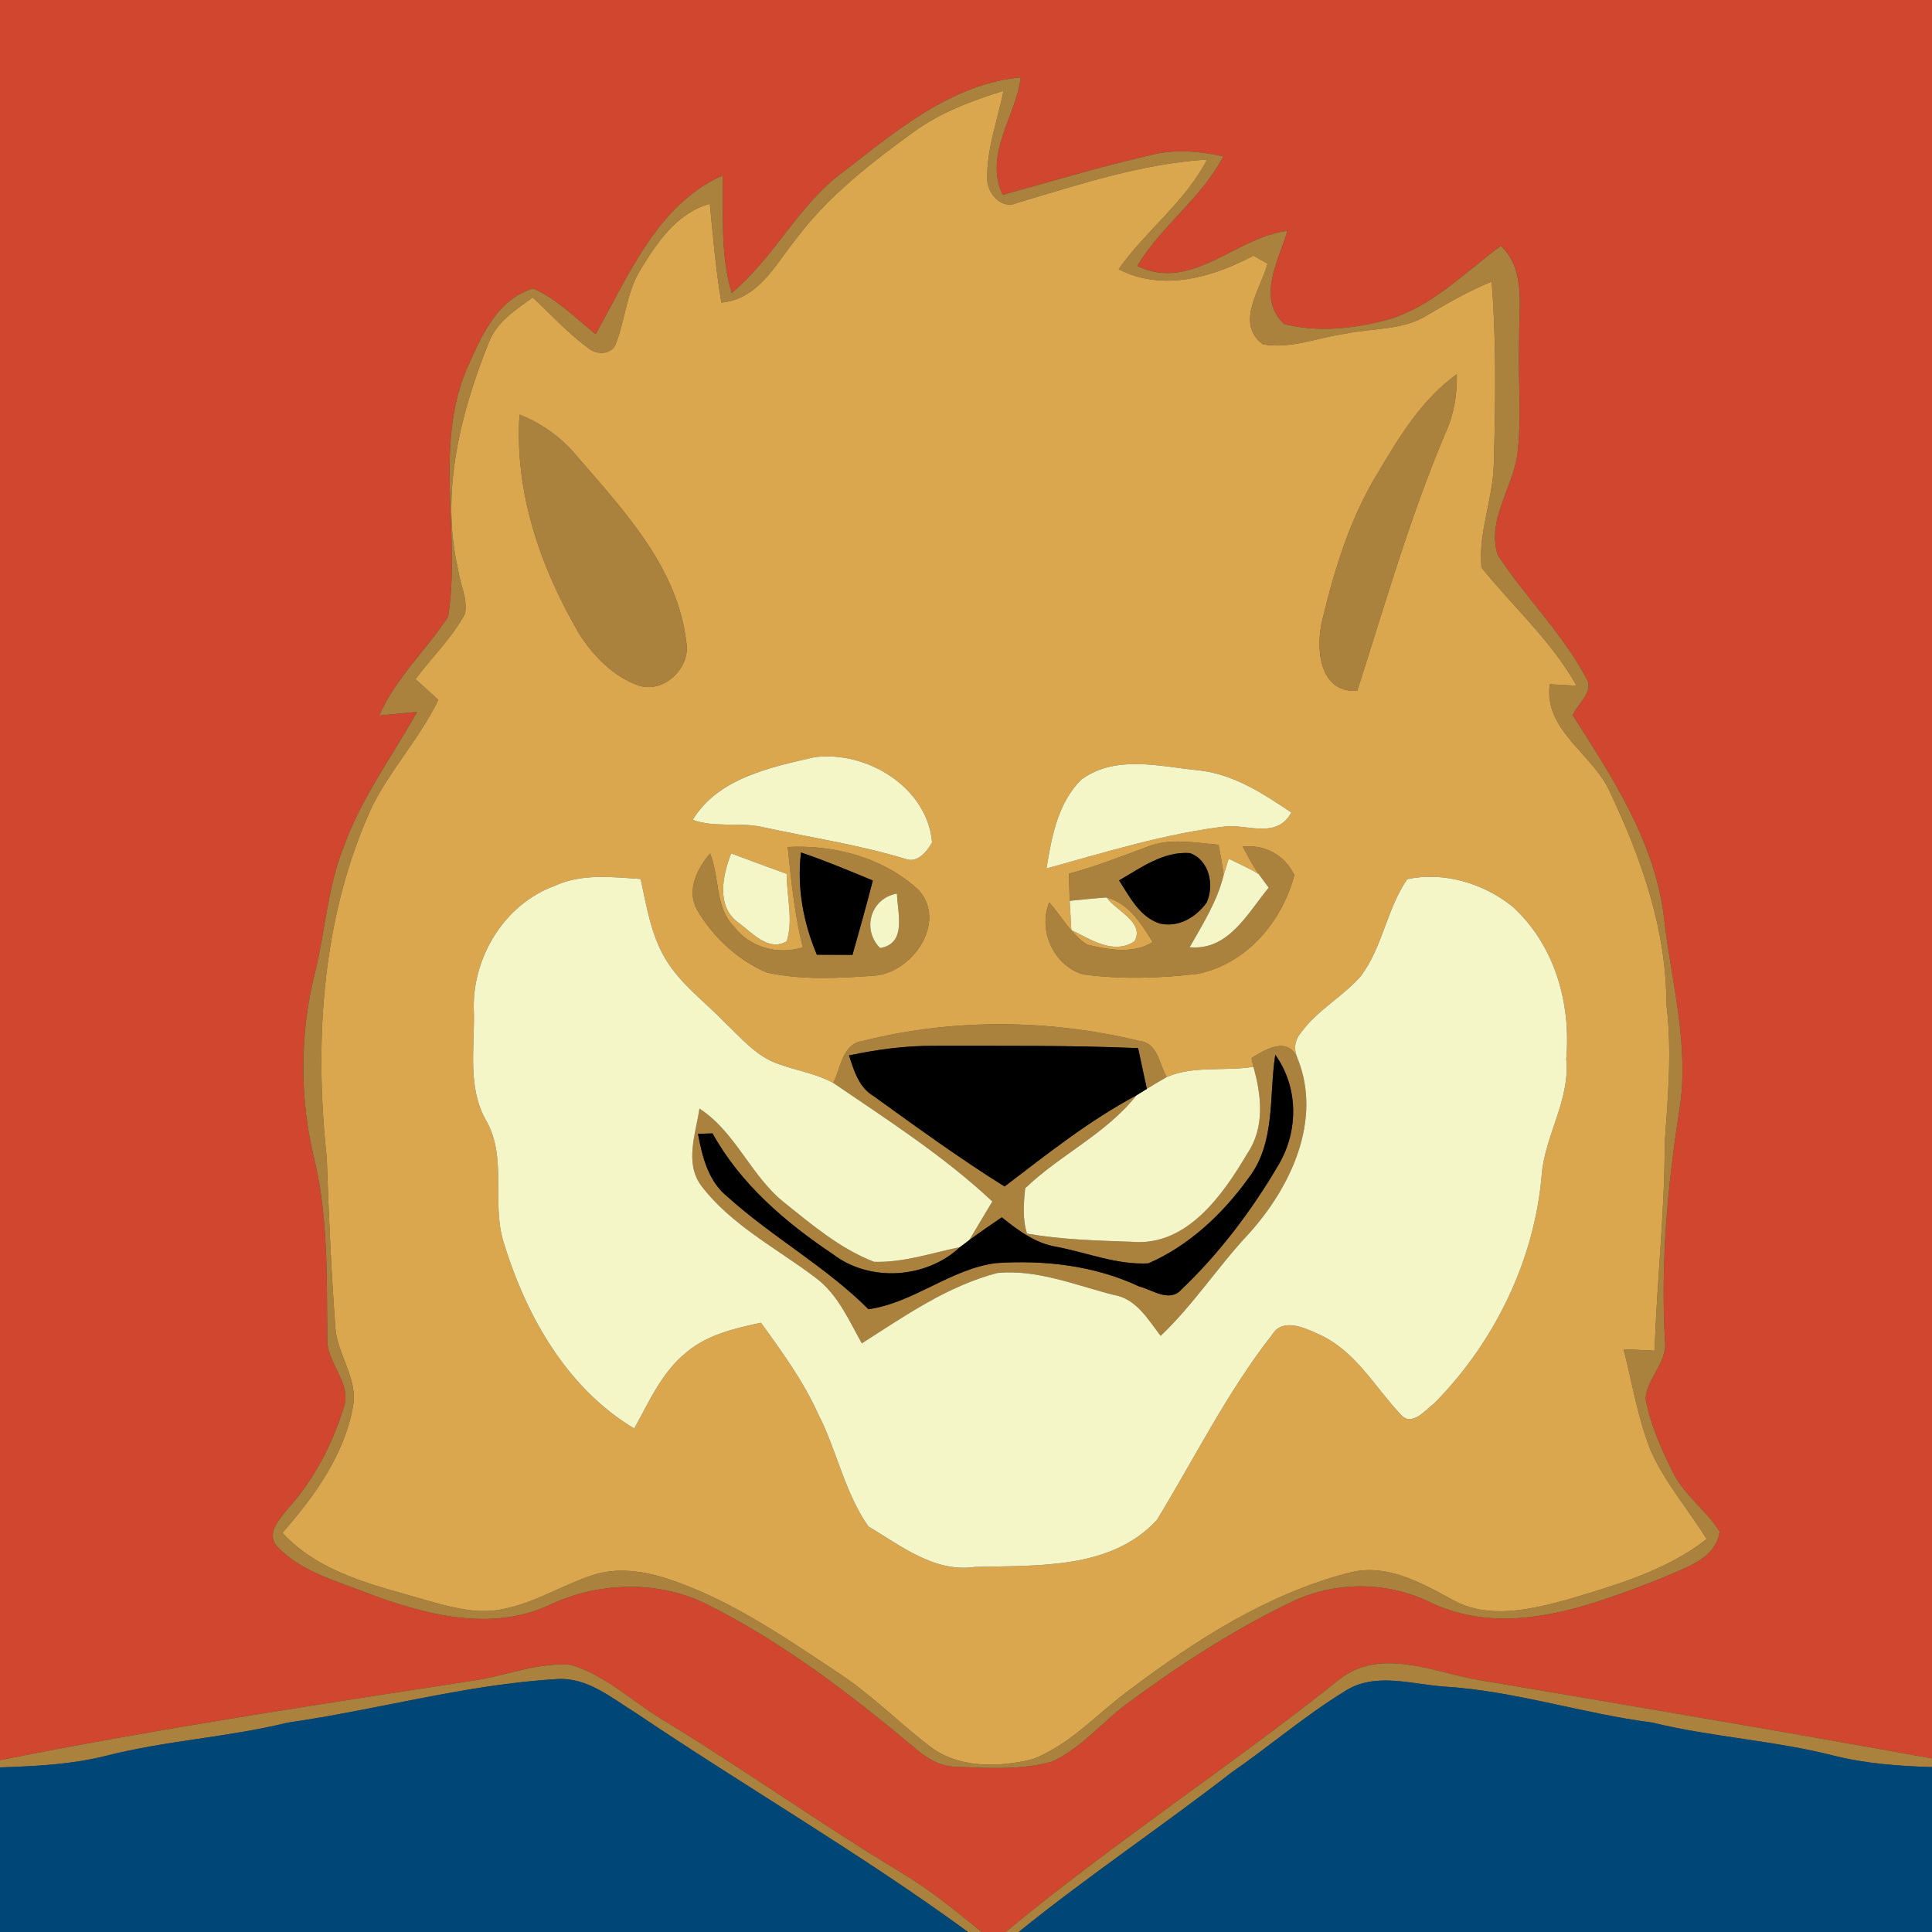 <?xml version="1.0" encoding="UTF-8" ?>
<!DOCTYPE svg PUBLIC "-//W3C//DTD SVG 1.1//EN" "http://www.w3.org/Graphics/SVG/1.1/DTD/svg11.dtd">
<svg width="250pt" height="250pt" viewBox="0 0 250 250" version="1.1" xmlns="http://www.w3.org/2000/svg">
<rect x="0" y="0" width="250" height="250" fill="#333333" stroke="none"/>
<g id="#d1462eff">
<path fill="#d1462e" opacity="1.00" d=" M 0.00 0.00 L 250.00 0.00 L 250.00 227.54 C 230.24 223.95 210.43 220.63 190.63 217.26 C 185.01 216.15 178.39 213.25 173.28 217.34 C 159.18 228.59 144.02 238.48 130.13 250.00 L 127.03 250.00 C 123.70 247.29 120.36 244.55 116.66 242.34 C 106.34 236.12 96.51 229.12 86.23 222.83 C 82.09 220.42 78.53 216.84 73.88 215.43 C 69.72 215.07 65.74 216.75 61.68 217.40 C 41.07 220.58 20.46 223.68 0.00 227.76 L 0.00 0.00 M 109.18 22.19 C 103.31 26.45 100.23 33.32 94.68 37.90 C 93.19 32.96 93.62 27.79 93.51 22.71 C 85.02 26.47 81.37 35.67 77.07 43.23 C 74.47 41.16 72.08 38.68 69.00 37.33 C 64.69 38.57 62.50 42.95 60.84 46.76 C 55.86 57.13 59.73 68.90 57.98 79.81 C 55.14 84.15 51.18 87.74 49.08 92.59 C 50.70 92.43 52.33 92.27 53.96 92.12 C 50.75 97.89 46.74 103.25 44.50 109.52 C 42.41 114.67 42.11 120.28 40.81 125.64 C 38.76 133.68 38.72 142.22 40.74 150.28 C 42.47 157.76 42.27 165.47 42.35 173.09 C 42.13 176.39 45.74 179.01 44.42 182.31 C 42.93 187.05 40.57 191.54 37.23 195.25 C 36.18 196.58 34.37 198.41 35.86 200.11 C 38.98 203.42 43.62 204.59 47.73 206.22 C 55.06 208.96 63.48 211.17 70.99 207.74 C 77.31 204.71 84.99 204.43 91.34 207.53 C 101.29 212.48 110.14 219.30 118.63 226.40 C 120.12 227.69 121.93 228.66 123.96 228.64 C 128.00 228.79 132.19 229.06 136.13 227.95 C 140.03 226.16 142.77 222.65 146.21 220.18 C 152.85 215.29 159.83 210.78 167.28 207.22 C 172.98 204.53 179.74 204.64 185.36 207.48 C 195.16 211.99 205.84 207.79 215.17 204.16 C 217.98 202.86 222.04 201.79 222.52 198.17 C 220.77 195.41 217.94 193.47 216.47 190.51 C 214.96 187.48 213.55 184.32 212.93 180.97 C 213.14 178.29 215.83 176.25 215.44 173.38 C 214.90 163.47 215.76 153.54 217.30 143.74 C 218.70 135.22 216.19 126.82 215.28 118.40 C 214.03 108.78 208.62 100.54 203.51 92.56 C 204.15 91.00 206.44 89.44 205.22 87.67 C 202.14 81.91 197.39 77.28 193.82 71.85 C 192.36 67.35 195.71 63.21 196.34 58.86 C 196.95 53.93 196.39 48.95 196.58 44.00 C 196.49 39.86 197.53 35.04 194.22 31.81 C 189.48 35.29 185.21 39.80 179.39 41.41 C 175.12 42.53 170.51 43.03 166.20 41.93 C 162.56 38.65 165.47 33.63 166.60 29.86 C 159.86 30.70 154.23 37.82 147.17 34.42 C 150.27 29.20 155.50 25.65 158.29 20.23 C 155.21 19.56 152.01 19.26 148.92 20.06 C 142.47 21.53 136.12 23.46 129.74 25.21 C 127.29 19.99 131.43 15.14 132.09 10.01 C 123.16 10.84 115.99 16.91 109.18 22.19 Z" />
</g>
<g id="#aa813dff">
<path fill="#aa813d" opacity="1.00" d=" M 109.18 22.19 C 115.99 16.91 123.16 10.84 132.09 10.01 C 131.43 15.14 127.29 19.99 129.74 25.21 C 136.12 23.46 142.47 21.53 148.92 20.06 C 152.01 19.26 155.21 19.56 158.29 20.23 C 155.50 25.65 150.27 29.20 147.17 34.42 C 154.23 37.82 159.86 30.70 166.60 29.86 C 165.47 33.63 162.56 38.65 166.20 41.93 C 170.51 43.03 175.12 42.53 179.39 41.41 C 185.21 39.80 189.48 35.29 194.22 31.81 C 197.53 35.04 196.49 39.86 196.58 44.00 C 196.39 48.95 196.95 53.93 196.34 58.86 C 195.71 63.21 192.36 67.35 193.82 71.85 C 197.39 77.28 202.14 81.91 205.22 87.67 C 206.44 89.44 204.15 91.00 203.51 92.56 C 208.62 100.54 214.03 108.78 215.28 118.40 C 216.19 126.82 218.70 135.22 217.30 143.74 C 215.76 153.54 214.90 163.47 215.44 173.38 C 215.83 176.25 213.14 178.29 212.93 180.97 C 213.55 184.32 214.96 187.48 216.47 190.51 C 217.94 193.47 220.77 195.41 222.52 198.17 C 222.04 201.79 217.98 202.86 215.17 204.16 C 205.84 207.79 195.16 211.99 185.36 207.48 C 179.74 204.64 172.98 204.53 167.28 207.22 C 159.83 210.78 152.85 215.29 146.21 220.18 C 142.77 222.65 140.03 226.16 136.13 227.95 C 132.19 229.06 128.00 228.79 123.96 228.64 C 121.93 228.66 120.12 227.69 118.63 226.40 C 110.14 219.30 101.29 212.48 91.34 207.53 C 84.99 204.43 77.31 204.71 70.99 207.74 C 63.48 211.17 55.06 208.96 47.73 206.22 C 43.62 204.59 38.98 203.42 35.86 200.11 C 34.37 198.41 36.18 196.58 37.23 195.25 C 40.57 191.54 42.93 187.05 44.42 182.31 C 45.74 179.01 42.13 176.39 42.35 173.09 C 42.27 165.47 42.47 157.76 40.74 150.28 C 38.72 142.22 38.76 133.68 40.81 125.64 C 42.11 120.28 42.41 114.67 44.50 109.52 C 46.74 103.25 50.75 97.89 53.96 92.12 C 52.33 92.27 50.70 92.43 49.08 92.59 C 51.18 87.74 55.14 84.15 57.98 79.81 C 59.73 68.90 55.86 57.13 60.84 46.76 C 62.50 42.95 64.69 38.57 69.00 37.33 C 72.08 38.68 74.47 41.16 77.07 43.23 C 81.37 35.67 85.02 26.47 93.51 22.71 C 93.62 27.79 93.19 32.96 94.68 37.90 C 100.23 33.32 103.31 26.45 109.18 22.19 M 118.21 17.08 C 112.64 21.13 107.09 25.43 102.94 31.00 C 100.31 34.30 98.07 38.73 93.35 39.15 C 92.62 34.91 92.27 30.63 91.85 26.37 C 87.58 27.55 85.03 31.37 82.84 34.94 C 81.03 37.94 80.89 41.56 79.58 44.76 C 78.78 46.00 77.02 45.86 76.02 44.96 C 73.44 43.06 71.27 40.67 68.93 38.49 C 66.74 40.08 64.28 41.64 63.26 44.29 C 59.54 53.56 56.96 63.79 59.29 73.75 C 59.53 75.63 60.57 77.54 60.16 79.44 C 58.46 82.55 55.89 85.07 53.76 87.87 C 54.74 88.77 55.73 89.66 56.72 90.56 C 54.35 95.46 50.59 99.50 48.15 104.35 C 41.67 118.48 40.63 134.50 42.28 149.78 C 42.53 157.05 42.85 164.31 43.38 171.57 C 43.53 175.17 46.33 178.26 45.69 181.93 C 44.58 188.25 40.68 193.63 36.54 198.35 C 41.58 203.80 49.07 205.26 55.88 207.28 C 58.82 208.09 61.90 208.86 64.95 208.24 C 69.08 207.49 72.66 205.16 76.60 203.85 C 79.89 202.74 83.46 203.31 86.68 204.39 C 94.65 207.07 101.62 211.93 108.57 216.53 C 112.73 219.27 116.23 222.83 120.16 225.86 C 123.92 228.86 129.22 228.73 133.65 227.63 C 138.61 225.70 142.19 221.52 146.44 218.46 C 154.86 212.14 164.01 206.29 174.28 203.59 C 179.23 202.14 183.80 204.76 187.99 207.03 C 192.57 209.57 197.97 208.30 202.73 207.02 C 209.03 205.12 215.57 203.28 220.84 199.16 C 218.45 195.30 215.41 191.81 213.57 187.63 C 211.92 183.43 211.20 178.94 210.10 174.59 C 211.43 174.65 212.77 174.71 214.11 174.78 C 214.38 165.83 215.43 156.92 215.41 147.95 C 215.83 141.96 216.38 135.95 215.63 129.96 C 215.66 120.42 212.44 111.19 208.41 102.67 C 206.30 97.64 199.71 94.58 200.54 88.54 C 201.70 88.60 202.85 88.66 204.01 88.73 C 200.77 82.94 195.79 78.53 191.70 73.43 C 191.26 68.92 193.21 64.54 193.30 60.02 C 193.52 52.17 193.64 44.28 193.02 36.44 C 190.14 37.61 187.44 39.15 184.78 40.73 C 181.60 42.76 177.67 42.44 174.11 43.17 C 170.56 43.66 167.05 45.19 163.43 44.56 C 159.75 41.84 163.15 37.41 164.02 34.12 C 163.56 33.86 162.65 33.34 162.19 33.08 C 156.89 35.90 150.43 37.76 144.75 34.84 C 148.26 29.84 153.37 26.14 156.20 20.64 C 147.76 21.17 139.67 23.85 131.63 26.25 C 129.71 27.14 127.96 25.27 127.76 23.46 C 127.58 19.46 129.10 15.63 129.85 11.75 C 125.77 13.02 121.70 14.54 118.21 17.08 Z" />
<path fill="#aa813d" opacity="1.00" d=" M 178.26 61.25 C 181.06 56.53 183.97 51.69 188.51 48.42 C 188.57 51.00 188.15 53.57 187.08 55.93 C 182.48 66.80 179.22 78.16 175.63 89.39 C 170.61 89.71 170.22 83.74 171.13 80.12 C 172.71 73.58 174.72 67.02 178.26 61.25 Z" />
<path fill="#aa813d" opacity="1.00" d=" M 67.23 53.65 C 70.20 54.82 72.80 56.72 74.80 59.20 C 80.83 66.17 87.72 73.54 88.81 83.11 C 89.43 86.49 85.73 89.93 82.43 88.63 C 79.26 87.44 76.80 84.88 74.99 82.09 C 69.96 73.52 66.55 63.71 67.23 53.65 Z" />
<path fill="#aa813d" opacity="1.00" d=" M 148.44 109.59 C 151.40 108.38 154.62 109.06 157.68 109.31 C 157.94 110.61 158.16 111.92 158.34 113.23 C 157.52 116.62 155.64 119.57 153.94 122.57 C 158.97 123.05 161.44 118.16 164.17 114.86 C 163.84 114.42 163.18 113.53 162.86 113.09 C 162.08 111.96 161.45 110.74 160.80 109.54 C 163.63 109.24 166.27 110.64 167.49 113.25 C 165.86 119.32 161.30 124.73 154.95 126.02 C 150.04 126.59 145.01 126.75 140.10 126.08 C 136.35 124.89 134.29 120.44 135.77 116.76 C 137.38 118.59 138.60 120.90 140.69 122.24 C 143.44 122.89 146.62 123.50 149.16 121.90 C 147.71 119.56 146.05 116.87 143.20 116.13 C 141.60 116.24 140.01 116.41 138.42 116.57 C 138.38 115.40 138.34 114.23 138.31 113.06 C 141.76 112.14 145.09 110.82 148.44 109.59 M 144.81 113.92 C 146.18 116.05 147.48 118.66 150.07 119.50 C 152.48 120.06 154.78 118.70 156.14 116.78 C 157.16 114.54 156.49 111.30 153.97 110.39 C 150.53 110.14 147.63 112.30 144.81 113.92 Z" />
<path fill="#aa813d" opacity="1.00" d=" M 101.93 109.60 C 107.96 109.29 114.31 110.98 118.82 115.12 C 122.69 119.32 117.98 125.99 113.03 126.26 C 108.45 126.58 103.74 126.84 99.22 125.84 C 95.45 124.24 92.23 121.22 90.17 117.69 C 88.82 115.13 90.22 112.42 91.88 110.43 C 93.16 113.55 92.48 117.44 95.03 119.96 C 97.08 122.64 100.71 123.58 103.88 122.59 C 102.82 118.33 102.38 113.96 101.93 109.60 M 103.65 110.31 C 103.11 114.85 103.94 119.34 105.70 123.54 C 107.23 123.54 108.77 123.55 110.31 123.56 C 111.21 120.36 112.12 117.17 112.94 113.94 C 109.87 112.66 106.80 111.38 103.65 110.31 M 113.89 122.68 C 117.42 122.07 116.11 118.09 116.07 115.63 C 112.68 116.20 111.46 120.27 113.89 122.68 Z" />
<path fill="#aa813d" opacity="1.00" d=" M 111.61 134.71 C 123.34 131.75 135.76 131.87 147.50 134.71 C 149.81 134.95 150.01 137.74 150.97 139.37 C 150.11 139.86 149.25 140.37 148.40 140.90 C 148.02 139.14 147.64 137.39 147.27 135.63 C 138.50 135.25 129.73 135.34 120.96 135.33 C 117.22 135.30 113.51 135.80 109.86 136.57 C 110.51 138.54 111.13 140.70 113.04 141.83 C 118.61 145.84 124.16 149.89 129.99 153.53 C 135.49 149.34 140.94 145.00 147.06 141.73 C 143.12 146.73 137.18 149.41 132.66 153.76 C 132.46 155.69 132.29 157.76 132.90 159.63 C 137.36 160.41 141.94 160.53 146.47 160.69 C 153.55 161.32 158.21 154.67 161.39 149.29 C 163.69 145.91 163.25 141.76 162.19 138.04 L 161.94 136.92 C 163.75 135.77 166.64 134.07 167.88 136.90 C 171.15 144.92 167.02 153.64 161.60 159.64 C 157.61 163.88 154.43 168.84 150.19 172.86 C 148.54 170.72 147.02 168.03 144.10 167.56 C 139.18 166.31 134.22 164.23 129.07 164.72 C 122.62 166.40 117.07 170.28 111.52 173.83 C 109.84 170.83 108.41 167.50 105.59 165.38 C 100.52 161.53 94.61 158.54 90.70 153.38 C 88.58 150.45 90.03 146.67 90.51 143.45 C 95.20 146.50 97.13 152.12 101.43 155.57 C 105.06 158.48 108.73 161.60 113.11 163.28 C 116.90 163.40 120.56 162.14 124.23 161.37 C 119.89 165.46 112.54 165.95 107.79 162.30 C 101.64 158.18 95.83 153.22 92.20 146.66 C 91.73 146.67 90.79 146.70 90.32 146.72 C 90.88 149.69 91.64 152.84 94.12 154.84 C 99.91 160.07 106.84 163.88 112.38 169.41 C 118.26 168.58 123.01 164.18 128.93 163.44 C 135.20 163.03 141.63 163.76 147.37 166.45 C 149.10 166.89 151.32 168.58 152.85 166.89 C 157.81 162.16 162.01 156.59 165.47 150.68 C 168.05 146.28 168.01 140.67 165.02 136.49 C 164.19 141.83 165.09 147.87 161.57 152.43 C 158.25 157.05 153.86 161.20 148.60 163.48 C 144.57 163.70 140.69 162.10 136.77 161.35 C 134.01 160.91 131.75 159.23 129.63 157.52 C 128.21 158.49 126.80 159.46 125.41 160.48 C 126.42 158.82 127.40 157.13 128.41 155.47 C 122.14 149.60 114.89 144.94 107.82 140.13 C 108.81 138.21 108.98 135.08 111.61 134.71 Z" />
<path fill="#aa813d" opacity="1.00" d=" M 61.68 217.40 C 65.74 216.75 69.72 215.07 73.88 215.43 C 78.53 216.84 82.09 220.42 86.23 222.83 C 96.51 229.12 106.34 236.12 116.66 242.34 C 120.36 244.55 123.70 247.29 127.03 250.00 L 125.26 250.00 C 111.39 239.86 96.49 231.24 82.25 221.64 C 79.15 219.73 76.03 217.05 72.16 217.27 C 60.34 217.95 48.91 221.24 37.22 222.91 C 29.48 224.81 21.46 225.23 13.73 227.20 C 9.24 228.33 4.61 228.55 0.00 228.70 L 0.00 227.76 C 20.46 223.68 41.07 220.58 61.68 217.40 Z" />
<path fill="#aa813d" opacity="1.00" d=" M 173.28 217.34 C 178.39 213.25 185.01 216.15 190.63 217.26 C 210.43 220.63 230.24 223.95 250.00 227.54 L 250.00 228.66 C 245.72 228.54 241.43 228.22 237.27 227.18 C 229.54 225.21 221.53 224.79 213.78 222.90 C 204.77 221.74 196.06 218.82 186.97 218.25 C 182.70 217.97 177.94 216.31 174.03 218.84 C 168.91 221.98 164.33 225.92 159.39 229.34 C 150.31 236.38 140.75 242.78 131.82 250.00 L 130.13 250.00 C 144.02 238.48 159.18 228.59 173.28 217.34 Z" />
</g>
<g id="#daa74eff">
<path fill="#daa74e" opacity="1.00" d=" M 118.21 17.08 C 121.70 14.54 125.77 13.02 129.85 11.75 C 129.10 15.63 127.58 19.46 127.76 23.46 C 127.96 25.27 129.71 27.14 131.63 26.25 C 139.67 23.85 147.76 21.17 156.20 20.64 C 153.37 26.14 148.26 29.84 144.75 34.84 C 150.43 37.76 156.89 35.90 162.19 33.08 C 162.65 33.34 163.56 33.86 164.02 34.12 C 163.15 37.41 159.75 41.84 163.43 44.56 C 167.05 45.19 170.56 43.66 174.11 43.17 C 177.67 42.44 181.60 42.76 184.78 40.73 C 187.44 39.15 190.14 37.61 193.02 36.44 C 193.64 44.28 193.52 52.17 193.30 60.02 C 193.21 64.54 191.26 68.92 191.70 73.43 C 195.79 78.53 200.77 82.94 204.01 88.73 C 202.85 88.66 201.70 88.60 200.54 88.54 C 199.71 94.58 206.30 97.64 208.41 102.67 C 212.44 111.19 215.66 120.42 215.63 129.96 C 216.38 135.95 215.83 141.96 215.41 147.95 C 215.43 156.92 214.38 165.83 214.11 174.78 C 212.77 174.71 211.43 174.65 210.10 174.59 C 211.20 178.94 211.92 183.43 213.57 187.63 C 215.41 191.81 218.45 195.30 220.84 199.16 C 215.57 203.28 209.03 205.12 202.73 207.02 C 197.97 208.30 192.57 209.57 187.99 207.03 C 183.80 204.76 179.23 202.14 174.28 203.59 C 164.01 206.29 154.86 212.14 146.44 218.46 C 142.19 221.52 138.61 225.70 133.65 227.63 C 129.22 228.73 123.92 228.86 120.16 225.86 C 116.23 222.83 112.73 219.27 108.57 216.53 C 101.62 211.93 94.65 207.07 86.68 204.39 C 83.46 203.31 79.89 202.74 76.60 203.85 C 72.66 205.16 69.08 207.49 64.95 208.24 C 61.90 208.86 58.82 208.09 55.88 207.28 C 49.07 205.26 41.58 203.80 36.54 198.35 C 40.68 193.63 44.58 188.25 45.69 181.93 C 46.33 178.26 43.53 175.17 43.38 171.57 C 42.85 164.31 42.53 157.05 42.28 149.78 C 40.63 134.50 41.67 118.48 48.15 104.35 C 50.59 99.50 54.35 95.46 56.72 90.56 C 55.73 89.66 54.74 88.77 53.76 87.87 C 55.89 85.07 58.46 82.55 60.16 79.44 C 60.57 77.54 59.53 75.63 59.29 73.75 C 56.96 63.79 59.54 53.56 63.26 44.29 C 64.28 41.64 66.74 40.08 68.93 38.49 C 71.27 40.67 73.44 43.06 76.02 44.96 C 77.02 45.86 78.78 46.00 79.58 44.76 C 80.89 41.56 81.03 37.94 82.84 34.94 C 85.03 31.37 87.58 27.55 91.85 26.37 C 92.27 30.63 92.62 34.91 93.35 39.15 C 98.07 38.73 100.31 34.30 102.94 31.00 C 107.09 25.43 112.64 21.13 118.21 17.08 M 178.26 61.25 C 174.72 67.02 172.71 73.58 171.13 80.12 C 170.22 83.74 170.61 89.71 175.63 89.39 C 179.22 78.16 182.48 66.80 187.08 55.93 C 188.15 53.57 188.57 51.00 188.51 48.42 C 183.97 51.69 181.06 56.53 178.26 61.25 M 67.23 53.65 C 66.55 63.71 69.96 73.52 74.99 82.09 C 76.80 84.88 79.26 87.44 82.43 88.63 C 85.73 89.93 89.43 86.49 88.81 83.11 C 87.72 73.54 80.83 66.17 74.80 59.20 C 72.80 56.72 70.20 54.82 67.23 53.65 M 105.34 97.99 C 99.64 99.30 92.91 100.70 89.63 106.09 C 92.45 107.12 95.50 106.39 98.40 106.97 C 104.67 108.34 111.04 109.29 117.20 111.15 C 118.70 111.74 119.98 110.16 120.61 109.00 C 120.00 101.83 112.07 97.07 105.34 97.99 M 139.95 100.86 C 136.87 103.86 136.08 108.32 135.41 112.38 C 143.18 110.24 150.92 107.81 158.97 106.89 C 161.87 106.87 165.35 108.38 167.10 105.14 C 163.42 102.66 159.53 100.12 154.99 99.67 C 150.02 99.17 144.35 97.65 139.95 100.86 M 148.44 109.59 C 145.09 110.82 141.76 112.14 138.31 113.06 C 138.34 114.23 138.38 115.40 138.42 116.57 C 138.47 117.51 138.58 119.40 138.63 120.34 C 141.12 121.55 144.06 123.60 146.80 121.81 C 148.18 119.35 144.46 117.91 143.20 116.13 C 146.05 116.87 147.71 119.56 149.16 121.90 C 146.62 123.50 143.44 122.89 140.69 122.24 C 138.60 120.90 137.38 118.59 135.77 116.76 C 134.29 120.44 136.35 124.89 140.10 126.08 C 145.01 126.75 150.04 126.59 154.95 126.02 C 161.30 124.73 165.86 119.32 167.49 113.25 C 166.27 110.64 163.63 109.24 160.80 109.54 C 161.45 110.74 162.08 111.96 162.86 113.09 C 161.62 112.34 160.29 111.75 158.99 111.12 C 158.83 111.65 158.50 112.71 158.34 113.23 C 158.16 111.92 157.94 110.61 157.68 109.31 C 154.62 109.06 151.40 108.38 148.44 109.59 M 101.93 109.60 C 102.38 113.96 102.82 118.33 103.88 122.59 C 100.71 123.58 97.08 122.64 95.03 119.96 C 92.48 117.44 93.16 113.55 91.88 110.43 C 90.22 112.42 88.82 115.13 90.17 117.69 C 92.23 121.22 95.45 124.24 99.22 125.84 C 103.74 126.84 108.45 126.58 113.03 126.26 C 117.98 125.99 122.69 119.32 118.82 115.12 C 114.31 110.98 107.96 109.29 101.93 109.60 M 94.61 110.43 C 93.49 113.31 92.63 117.38 95.63 119.45 C 97.35 120.74 99.50 123.19 101.80 121.80 C 102.69 118.98 101.78 115.97 101.80 113.08 C 99.40 112.21 97.00 111.33 94.61 110.43 M 71.80 114.62 C 65.19 117.00 60.97 124.09 61.32 131.00 C 61.42 135.68 60.47 140.74 62.91 145.01 C 65.66 149.82 63.59 155.58 65.15 160.70 C 68.06 170.23 73.30 179.59 82.07 184.85 C 84.01 181.35 85.67 177.49 88.89 174.94 C 91.59 172.68 95.11 171.89 98.47 171.16 C 101.17 174.90 103.92 178.66 105.83 182.89 C 108.28 187.63 109.28 193.12 112.36 197.51 C 116.55 200.02 120.95 203.53 126.15 202.76 C 134.19 202.54 143.73 203.14 149.69 196.70 C 154.61 188.63 158.83 180.07 164.69 172.61 C 166.01 170.54 168.79 171.80 170.52 172.60 C 175.34 174.67 177.86 179.46 181.30 183.09 C 182.72 184.64 184.46 182.44 185.59 181.59 C 193.39 173.71 198.58 163.06 199.50 151.98 C 199.94 146.84 203.20 142.31 202.67 137.02 C 203.31 129.81 201.17 122.23 195.69 117.29 C 191.95 114.29 186.85 112.76 182.10 113.76 C 179.45 117.60 178.92 122.51 176.12 126.27 C 173.79 128.97 170.49 130.67 168.38 133.58 C 167.54 134.57 167.37 135.68 167.88 136.90 C 166.64 134.07 163.75 135.77 161.94 136.92 L 162.19 138.04 C 158.49 138.66 154.47 137.84 150.97 139.37 C 150.01 137.74 149.81 134.95 147.50 134.71 C 135.76 131.87 123.34 131.75 111.61 134.71 C 108.98 135.08 108.81 138.21 107.82 140.13 C 105.65 138.93 103.15 138.56 100.85 137.72 C 97.92 136.78 95.92 134.32 93.76 132.28 C 91.16 129.57 88.00 127.31 86.07 124.02 C 84.22 120.89 83.66 117.24 82.90 113.74 C 79.20 113.49 75.29 113.01 71.80 114.62 Z" />
</g>
<g id="#f4f6c8ff">
<path fill="#f4f6c8" opacity="1.00" d=" M 105.34 97.99 C 112.07 97.07 120.00 101.83 120.61 109.00 C 119.98 110.16 118.70 111.74 117.20 111.15 C 111.04 109.29 104.67 108.34 98.40 106.97 C 95.50 106.39 92.45 107.12 89.63 106.09 C 92.91 100.70 99.64 99.30 105.34 97.99 Z" />
<path fill="#f4f6c8" opacity="1.00" d=" M 139.95 100.86 C 144.35 97.65 150.02 99.17 154.99 99.67 C 159.53 100.12 163.42 102.66 167.10 105.14 C 165.35 108.38 161.87 106.87 158.97 106.89 C 150.92 107.81 143.18 110.24 135.41 112.38 C 136.08 108.32 136.87 103.86 139.95 100.86 Z" />
<path fill="#f4f6c8" opacity="1.00" d=" M 94.61 110.43 C 97.00 111.33 99.40 112.21 101.80 113.08 C 101.78 115.97 102.69 118.98 101.80 121.80 C 99.50 123.19 97.35 120.74 95.63 119.45 C 92.63 117.38 93.49 113.31 94.61 110.43 Z" />
<path fill="#f4f6c8" opacity="1.00" d=" M 158.99 111.12 C 160.29 111.75 161.62 112.34 162.86 113.09 C 163.18 113.53 163.84 114.42 164.17 114.86 C 161.44 118.16 158.97 123.05 153.94 122.57 C 155.64 119.57 157.52 116.62 158.34 113.23 C 158.50 112.71 158.83 111.65 158.99 111.12 Z" />
<path fill="#f4f6c8" opacity="1.00" d=" M 71.80 114.62 C 75.29 113.01 79.20 113.49 82.90 113.74 C 83.66 117.24 84.22 120.89 86.07 124.02 C 88.00 127.31 91.16 129.57 93.76 132.28 C 95.92 134.32 97.92 136.78 100.85 137.72 C 103.15 138.56 105.65 138.93 107.82 140.13 C 114.89 144.94 122.14 149.60 128.41 155.47 C 127.40 157.13 126.42 158.82 125.41 160.48 C 125.12 160.70 124.53 161.15 124.23 161.37 C 120.56 162.14 116.90 163.40 113.11 163.28 C 108.73 161.60 105.06 158.48 101.43 155.57 C 97.13 152.12 95.20 146.50 90.51 143.45 C 90.03 146.67 88.58 150.45 90.70 153.38 C 94.61 158.54 100.52 161.53 105.59 165.38 C 108.41 167.50 109.84 170.83 111.52 173.83 C 117.07 170.28 122.62 166.40 129.07 164.72 C 134.22 164.23 139.18 166.31 144.10 167.56 C 147.02 168.03 148.54 170.72 150.19 172.86 C 154.43 168.84 157.61 163.88 161.60 159.64 C 167.02 153.64 171.15 144.92 167.88 136.90 C 167.37 135.68 167.54 134.57 168.38 133.58 C 170.49 130.67 173.79 128.97 176.12 126.27 C 178.92 122.51 179.45 117.60 182.10 113.76 C 186.85 112.76 191.95 114.29 195.69 117.29 C 201.17 122.23 203.31 129.81 202.67 137.02 C 203.20 142.31 199.94 146.84 199.50 151.98 C 198.58 163.06 193.39 173.71 185.59 181.59 C 184.46 182.44 182.72 184.64 181.30 183.09 C 177.86 179.46 175.34 174.67 170.52 172.60 C 168.79 171.80 166.01 170.54 164.69 172.61 C 158.83 180.07 154.61 188.63 149.69 196.70 C 143.73 203.14 134.19 202.54 126.15 202.76 C 120.95 203.53 116.55 200.02 112.36 197.51 C 109.28 193.12 108.28 187.63 105.83 182.89 C 103.92 178.66 101.17 174.90 98.47 171.16 C 95.11 171.89 91.59 172.68 88.89 174.94 C 85.67 177.49 84.01 181.35 82.07 184.85 C 73.30 179.59 68.06 170.23 65.15 160.70 C 63.59 155.58 65.66 149.82 62.91 145.01 C 60.47 140.74 61.42 135.68 61.32 131.00 C 60.97 124.09 65.19 117.00 71.80 114.62 Z" />
<path fill="#f4f6c8" opacity="1.00" d=" M 113.89 122.68 C 111.46 120.27 112.68 116.20 116.07 115.63 C 116.11 118.09 117.42 122.07 113.89 122.68 Z" />
<path fill="#f4f6c8" opacity="1.00" d=" M 138.42 116.57 C 140.01 116.41 141.60 116.24 143.20 116.13 C 144.46 117.91 148.18 119.35 146.80 121.81 C 144.06 123.60 141.12 121.55 138.63 120.34 C 138.58 119.40 138.47 117.51 138.42 116.57 Z" />
<path fill="#f4f6c8" opacity="1.00" d=" M 150.97 139.37 C 154.47 137.84 158.49 138.66 162.19 138.04 C 163.25 141.76 163.69 145.91 161.39 149.29 C 158.21 154.67 153.55 161.32 146.47 160.69 C 141.94 160.53 137.36 160.41 132.90 159.63 C 132.29 157.76 132.46 155.69 132.66 153.76 C 137.18 149.41 143.12 146.73 147.06 141.73 C 147.40 141.52 148.07 141.11 148.40 140.90 C 149.25 140.37 150.11 139.86 150.97 139.37 Z" />
</g>
<g id="#000000ff">
<path fill="#000000" opacity="1.00" d=" M 103.65 110.31 C 106.80 111.38 109.87 112.66 112.94 113.94 C 112.12 117.17 111.21 120.36 110.31 123.56 C 108.77 123.55 107.23 123.54 105.70 123.54 C 103.94 119.34 103.11 114.85 103.65 110.31 Z" />
<path fill="#000000" opacity="1.00" d=" M 144.81 113.92 C 147.63 112.30 150.53 110.14 153.97 110.39 C 156.49 111.30 157.16 114.54 156.14 116.78 C 154.78 118.70 152.48 120.06 150.07 119.50 C 147.48 118.66 146.18 116.05 144.81 113.92 Z" />
<path fill="#000000" opacity="1.00" d=" M 109.86 136.57 C 113.51 135.80 117.22 135.30 120.96 135.33 C 129.73 135.34 138.50 135.25 147.27 135.63 C 147.64 137.39 148.02 139.14 148.40 140.90 C 148.07 141.11 147.40 141.52 147.06 141.73 C 140.94 145.00 135.49 149.34 129.99 153.53 C 124.16 149.89 118.61 145.84 113.04 141.83 C 111.13 140.70 110.51 138.54 109.86 136.57 Z" />
<path fill="#000000" opacity="1.00" d=" M 165.02 136.49 C 168.01 140.67 168.05 146.28 165.47 150.68 C 162.01 156.59 157.81 162.16 152.85 166.89 C 151.32 168.58 149.10 166.89 147.37 166.45 C 141.63 163.76 135.20 163.03 128.93 163.44 C 123.01 164.18 118.26 168.58 112.38 169.41 C 106.84 163.88 99.91 160.07 94.12 154.84 C 91.64 152.84 90.88 149.69 90.32 146.72 C 90.79 146.70 91.73 146.67 92.20 146.66 C 95.83 153.22 101.64 158.18 107.79 162.30 C 112.54 165.95 119.89 165.46 124.23 161.37 C 124.53 161.15 125.12 160.70 125.41 160.48 C 126.80 159.46 128.21 158.49 129.63 157.52 C 131.75 159.23 134.01 160.91 136.77 161.35 C 140.69 162.10 144.57 163.70 148.60 163.48 C 153.86 161.20 158.25 157.05 161.57 152.43 C 165.09 147.87 164.19 141.83 165.02 136.49 Z" />
</g>
<g id="#004777ff">
<path fill="#004777" opacity="1.00" d=" M 37.22 222.91 C 48.91 221.24 60.34 217.95 72.16 217.27 C 76.03 217.05 79.15 219.73 82.25 221.64 C 96.49 231.24 111.39 239.86 125.26 250.00 L 0.00 250.00 L 0.00 228.70 C 4.61 228.55 9.24 228.33 13.73 227.20 C 21.46 225.23 29.48 224.81 37.22 222.91 Z" />
<path fill="#004777" opacity="1.00" d=" M 174.03 218.84 C 177.94 216.31 182.70 217.97 186.97 218.25 C 196.06 218.82 204.77 221.74 213.78 222.90 C 221.53 224.79 229.54 225.21 237.27 227.18 C 241.43 228.22 245.72 228.54 250.00 228.66 L 250.00 250.00 L 131.82 250.00 C 140.75 242.78 150.31 236.38 159.39 229.34 C 164.33 225.92 168.91 221.98 174.03 218.84 Z" />
</g>
</svg>
